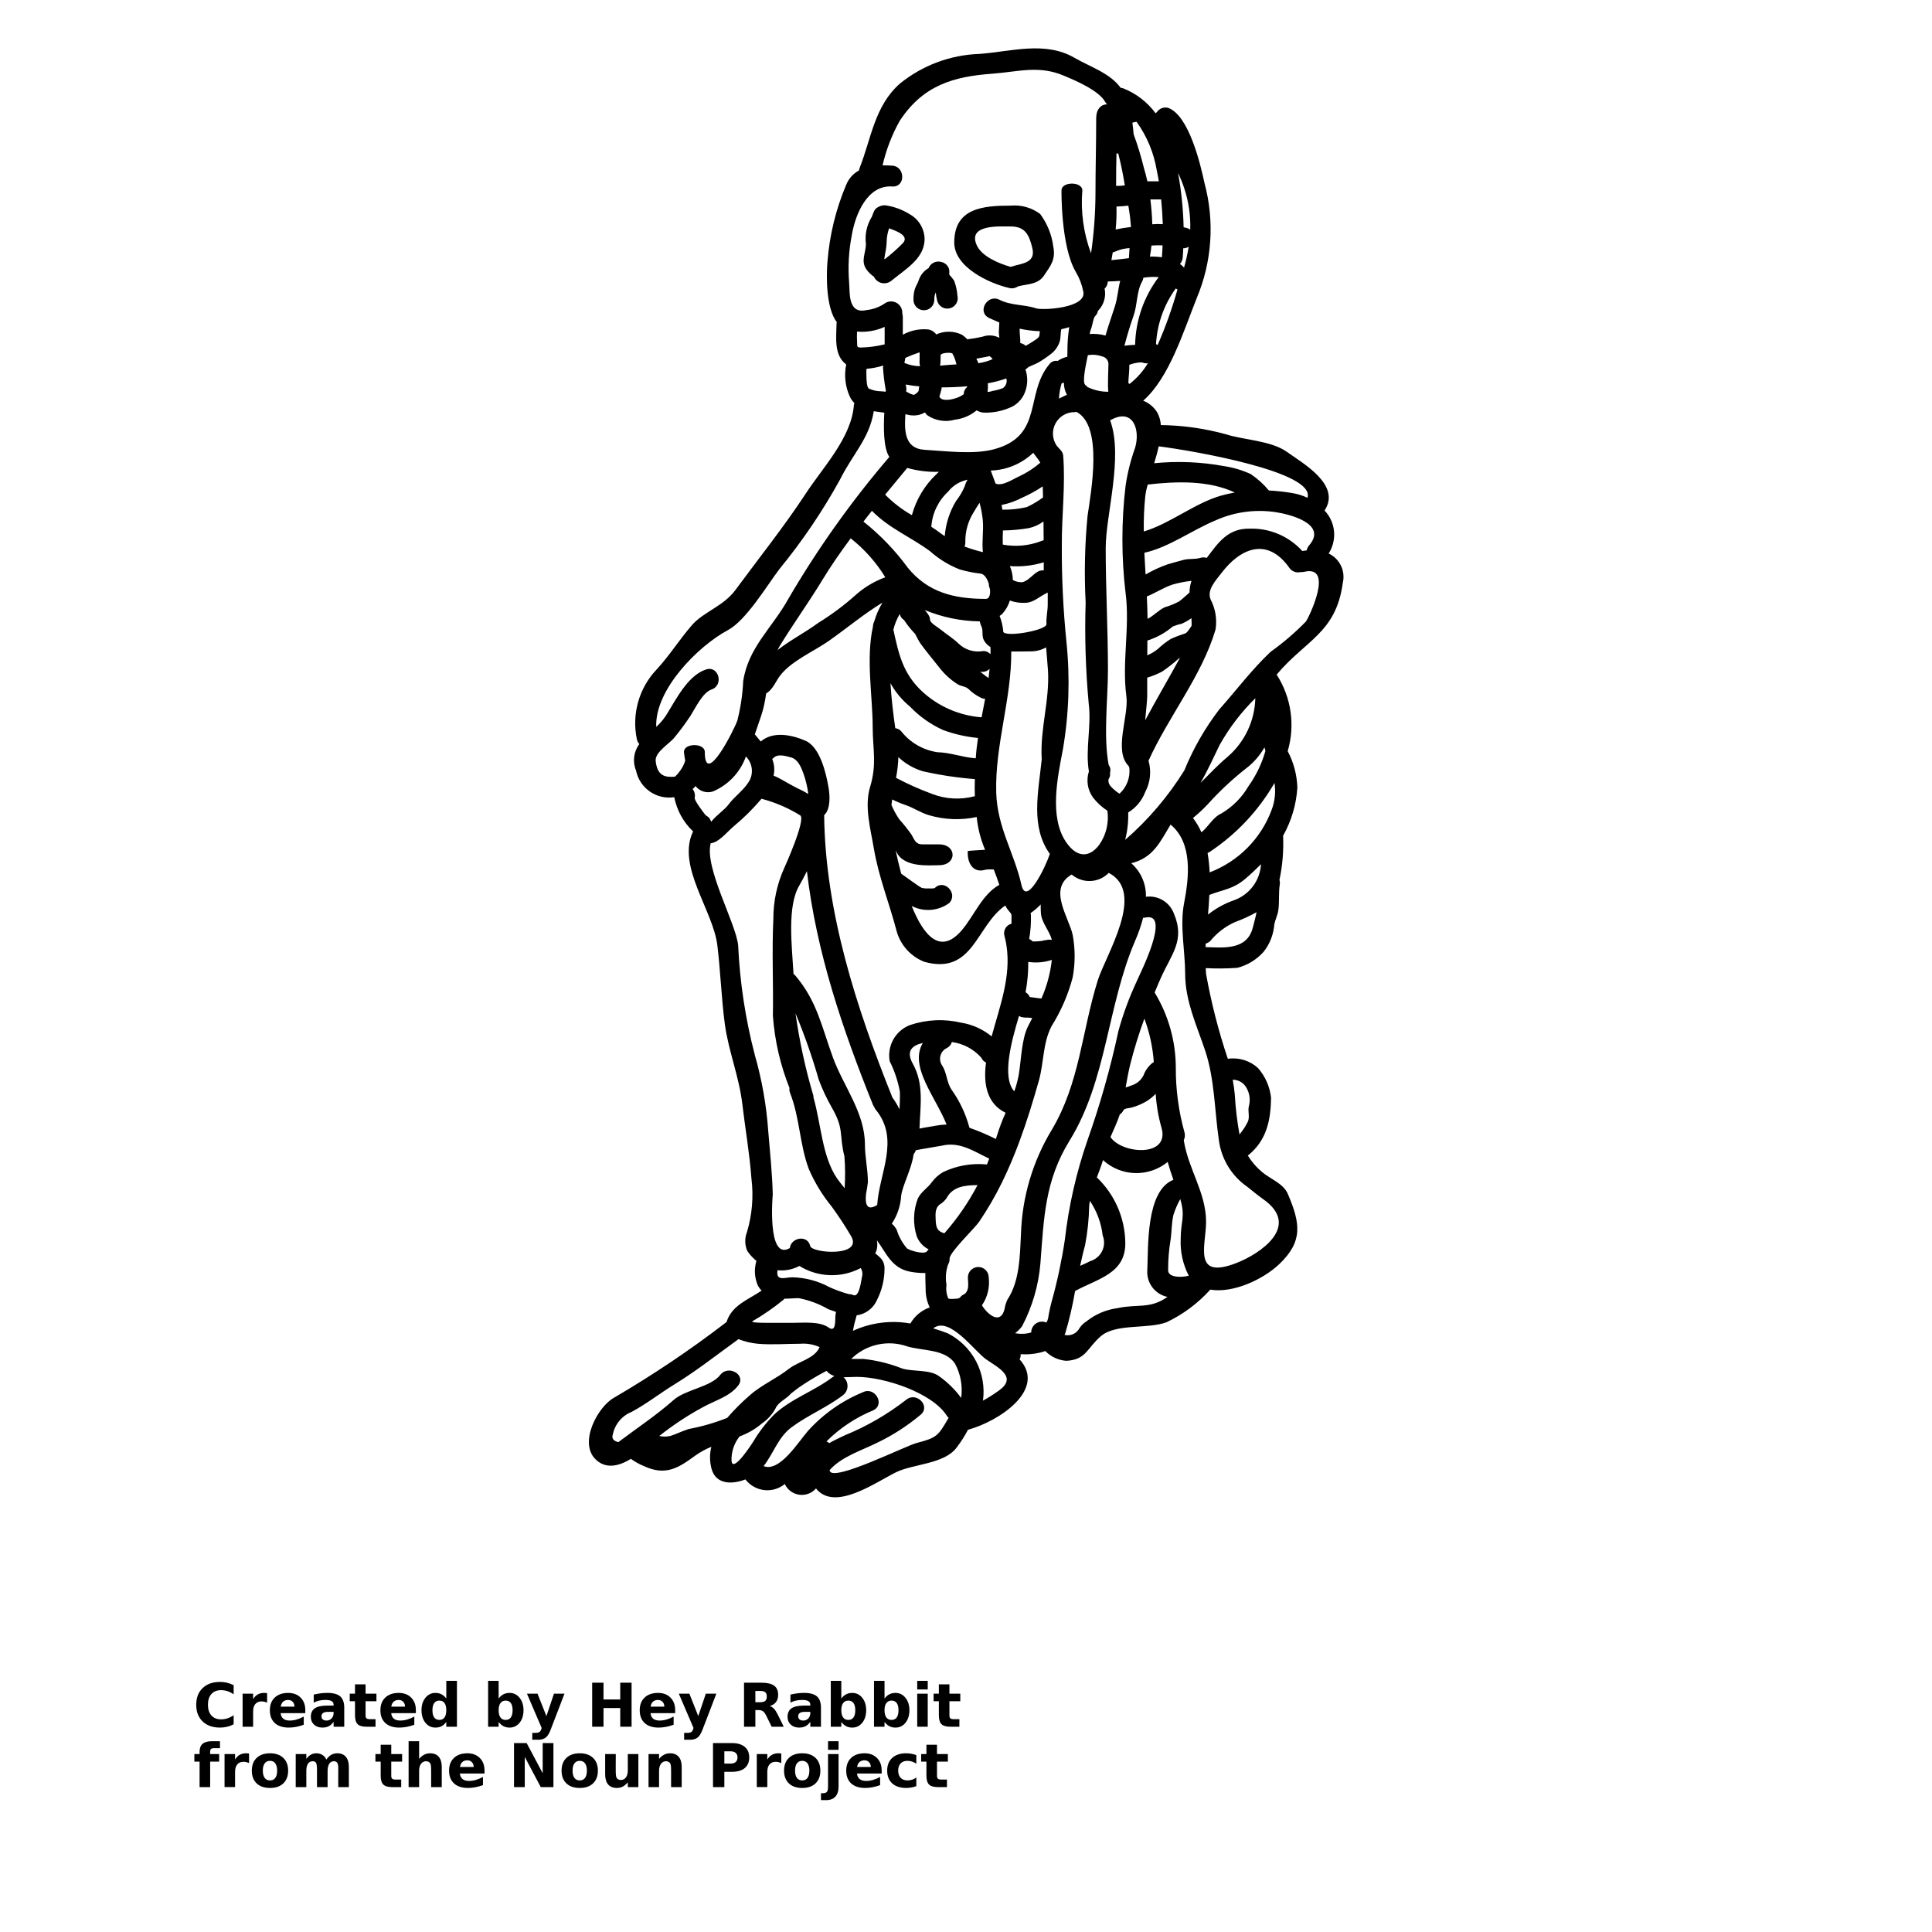 <?xml version="1.0" encoding="UTF-8"?>
<svg width="700pt" height="700pt" version="1.1" viewBox="0 0 700 700" xmlns="http://www.w3.org/2000/svg" xmlns:xlink="http://www.w3.org/1999/xlink">
 <defs>
  <symbol id="u" overflow="visible">
   <path d="m14.656-0.875c-0.762 0.398-1.555 0.695-2.375 0.891-0.812 0.195-1.664 0.297-2.547 0.297-2.656 0-4.762-0.738-6.312-2.219-1.555-1.488-2.328-3.504-2.328-6.047 0-2.551 0.773-4.566 2.328-6.047 1.551-1.488 3.656-2.234 6.312-2.234 0.883 0 1.734 0.102 2.547 0.297 0.82 0.199 1.613 0.496 2.375 0.891v3.297c-0.762-0.52-1.512-0.898-2.25-1.141-0.742-0.238-1.523-0.359-2.344-0.359-1.469 0-2.625 0.469-3.469 1.406-0.836 0.938-1.25 2.234-1.25 3.891 0 1.648 0.414 2.938 1.25 3.875 0.844 0.938 2 1.406 3.469 1.406 0.82 0 1.602-0.117 2.344-0.359 0.738-0.238 1.488-0.617 2.25-1.141z"/>
  </symbol>
  <symbol id="d" overflow="visible">
   <path d="m10.719-8.703c-0.336-0.156-0.668-0.27-1-0.344-0.324-0.082-0.656-0.125-1-0.125-0.98 0-1.734 0.32-2.266 0.953-0.531 0.625-0.797 1.527-0.797 2.703v5.516h-3.812v-11.969h3.812v1.969c0.488-0.781 1.051-1.348 1.688-1.703 0.645-0.363 1.41-0.547 2.297-0.547 0.133 0 0.273 0.008 0.422 0.016 0.145 0.012 0.363 0.031 0.656 0.062z"/>
  </symbol>
  <symbol id="a" overflow="visible">
   <path d="m13.781-6.016v1.094h-8.938c0.094 0.898 0.414 1.57 0.969 2.016 0.551 0.449 1.328 0.672 2.328 0.672 0.801 0 1.625-0.117 2.469-0.359 0.844-0.238 1.711-0.598 2.609-1.078v2.953c-0.906 0.336-1.812 0.59-2.719 0.766s-1.812 0.266-2.719 0.266c-2.156 0-3.84-0.547-5.047-1.641-1.199-1.102-1.797-2.648-1.797-4.641 0-1.945 0.586-3.477 1.766-4.594 1.176-1.125 2.801-1.688 4.875-1.688 1.875 0 3.375 0.57 4.5 1.703 1.133 1.125 1.703 2.637 1.703 4.531zm-3.938-1.266c0-0.727-0.215-1.312-0.641-1.75-0.418-0.445-0.969-0.672-1.656-0.672-0.742 0-1.344 0.211-1.812 0.625-0.461 0.418-0.746 1.016-0.859 1.797z"/>
  </symbol>
  <symbol id="g" overflow="visible">
   <path d="m7.203-5.391c-0.805 0-1.406 0.137-1.812 0.406-0.398 0.273-0.594 0.672-0.594 1.203 0 0.48 0.16 0.859 0.484 1.141 0.32 0.273 0.773 0.406 1.359 0.406 0.719 0 1.32-0.254 1.812-0.766 0.488-0.52 0.734-1.172 0.734-1.953v-0.438zm5.844-1.438v6.828h-3.859v-1.766c-0.512 0.719-1.09 1.246-1.734 1.578-0.637 0.332-1.418 0.5-2.344 0.5-1.242 0-2.246-0.359-3.016-1.078-0.773-0.727-1.156-1.672-1.156-2.828 0-1.395 0.477-2.422 1.438-3.078 0.969-0.656 2.488-0.984 4.562-0.984h2.25v-0.297c0-0.602-0.242-1.047-0.719-1.328-0.48-0.281-1.227-0.422-2.234-0.422-0.812 0-1.574 0.086-2.281 0.25-0.711 0.156-1.367 0.402-1.969 0.734v-2.922c0.82-0.195 1.645-0.348 2.469-0.453 0.82-0.102 1.648-0.156 2.484-0.156 2.156 0 3.711 0.43 4.672 1.281 0.957 0.844 1.438 2.227 1.438 4.141z"/>
  </symbol>
  <symbol id="b" overflow="visible">
   <path d="m6.016-15.359v3.391h3.938v2.734h-3.938v5.078c0 0.555 0.109 0.93 0.328 1.125 0.219 0.199 0.656 0.297 1.312 0.297h1.969v2.734h-3.281c-1.512 0-2.586-0.312-3.219-0.938-0.625-0.633-0.938-1.707-0.938-3.219v-5.078h-1.906v-2.734h1.906v-3.391z"/>
  </symbol>
  <symbol id="i" overflow="visible">
   <path d="m9.969-10.219v-6.406h3.859v16.625h-3.859v-1.734c-0.523 0.711-1.102 1.23-1.734 1.562-0.637 0.32-1.371 0.484-2.203 0.484-1.469 0-2.68-0.582-3.625-1.75-0.949-1.176-1.422-2.688-1.422-4.531s0.473-3.348 1.422-4.516c0.945-1.176 2.156-1.766 3.625-1.766 0.832 0 1.566 0.168 2.203 0.5 0.633 0.324 1.211 0.836 1.734 1.531zm-2.516 7.75c0.82 0 1.445-0.297 1.875-0.891 0.426-0.602 0.641-1.473 0.641-2.609 0-1.145-0.215-2.016-0.641-2.609-0.43-0.594-1.055-0.891-1.875-0.891-0.812 0-1.434 0.297-1.859 0.891-0.43 0.594-0.641 1.465-0.641 2.609 0 1.137 0.211 2.008 0.641 2.609 0.426 0.594 1.047 0.891 1.859 0.891z"/>
  </symbol>
  <symbol id="c" overflow="visible">
   <path d="m8.203-2.469c0.82 0 1.445-0.297 1.875-0.891 0.426-0.602 0.641-1.473 0.641-2.609 0-1.145-0.215-2.016-0.641-2.609-0.43-0.594-1.055-0.891-1.875-0.891-0.824 0-1.453 0.305-1.891 0.906-0.438 0.594-0.656 1.461-0.656 2.594 0 1.137 0.219 2.008 0.656 2.609 0.438 0.594 1.066 0.891 1.891 0.891zm-2.547-7.75c0.531-0.695 1.113-1.207 1.75-1.531 0.645-0.332 1.383-0.5 2.219-0.5 1.469 0 2.676 0.59 3.625 1.766 0.945 1.168 1.422 2.672 1.422 4.516s-0.477 3.356-1.422 4.531c-0.949 1.168-2.156 1.75-3.625 1.75-0.836 0-1.574-0.168-2.219-0.5-0.637-0.332-1.219-0.848-1.75-1.547v1.734h-3.812v-16.625h3.812z"/>
  </symbol>
  <symbol id="f" overflow="visible">
   <path d="m0.266-11.969h3.828l3.219 8.125 2.734-8.125h3.812l-5.031 13.094c-0.5 1.332-1.09 2.266-1.766 2.797-0.668 0.531-1.555 0.797-2.656 0.797h-2.219v-2.5h1.203c0.645 0 1.113-0.105 1.406-0.312 0.301-0.211 0.531-0.578 0.688-1.109l0.109-0.344z"/>
  </symbol>
  <symbol id="h" overflow="visible">
   <path d="m2.016-15.953h4.109v6.078h6.062v-6.078h4.109v15.953h-4.109v-6.766h-6.062v6.766h-4.109z"/>
  </symbol>
  <symbol id="t" overflow="visible">
   <path d="m7.844-8.875c0.863 0 1.484-0.16 1.859-0.484 0.375-0.32 0.562-0.848 0.562-1.578 0-0.727-0.188-1.25-0.562-1.562s-0.996-0.469-1.859-0.469h-1.719v4.094zm-1.719 2.844v6.031h-4.109v-15.953h6.266c2.102 0 3.644 0.355 4.625 1.062 0.977 0.711 1.469 1.824 1.469 3.344 0 1.055-0.258 1.918-0.766 2.594-0.512 0.68-1.277 1.18-2.297 1.5 0.562 0.125 1.062 0.418 1.5 0.875 0.445 0.449 0.898 1.133 1.359 2.047l2.234 4.531h-4.375l-1.953-3.969c-0.387-0.789-0.781-1.332-1.188-1.625-0.406-0.289-0.945-0.438-1.609-0.438z"/>
  </symbol>
  <symbol id="s" overflow="visible">
   <path d="m1.844-11.969h3.812v11.969h-3.812zm0-4.656h3.812v3.125h-3.812z"/>
  </symbol>
  <symbol id="r" overflow="visible">
   <path d="m9.703-16.625v2.516h-2.109c-0.543 0-0.922 0.102-1.141 0.297-0.211 0.199-0.312 0.539-0.312 1.016v0.828h3.266v2.734h-3.266v9.234h-3.828v-9.234h-1.891v-2.734h1.891v-0.828c0-1.301 0.363-2.266 1.094-2.891 0.727-0.625 1.852-0.938 3.375-0.938z"/>
  </symbol>
  <symbol id="e" overflow="visible">
   <path d="m7.531-9.516c-0.844 0-1.492 0.309-1.938 0.922-0.449 0.605-0.672 1.48-0.672 2.625 0 1.148 0.223 2.027 0.672 2.641 0.445 0.605 1.094 0.906 1.938 0.906 0.832 0 1.469-0.301 1.906-0.906 0.445-0.613 0.672-1.492 0.672-2.641 0-1.145-0.227-2.019-0.672-2.625-0.438-0.613-1.074-0.922-1.906-0.922zm0-2.734c2.051 0 3.656 0.559 4.812 1.672 1.164 1.105 1.75 2.641 1.75 4.609s-0.586 3.512-1.75 4.625c-1.156 1.105-2.762 1.656-4.812 1.656-2.062 0-3.68-0.551-4.844-1.656-1.168-1.113-1.75-2.656-1.75-4.625s0.582-3.504 1.75-4.609c1.164-1.113 2.781-1.672 4.844-1.672z"/>
  </symbol>
  <symbol id="q" overflow="visible">
   <path d="m12.922-9.969c0.488-0.75 1.062-1.316 1.719-1.703 0.664-0.383 1.398-0.578 2.203-0.578 1.375 0 2.422 0.43 3.141 1.281 0.719 0.844 1.078 2.074 1.078 3.688v7.281h-3.844v-6.234c0.008-0.094 0.016-0.188 0.016-0.281v-0.438c0-0.844-0.125-1.457-0.375-1.844-0.25-0.383-0.652-0.578-1.203-0.578-0.73 0-1.293 0.305-1.688 0.906-0.387 0.594-0.59 1.461-0.609 2.594v5.875h-3.844v-6.234c0-1.32-0.117-2.176-0.344-2.562-0.23-0.383-0.637-0.578-1.219-0.578-0.73 0-1.297 0.305-1.703 0.906-0.398 0.605-0.594 1.465-0.594 2.578v5.891h-3.844v-11.969h3.844v1.75c0.469-0.664 1.004-1.172 1.609-1.516 0.613-0.344 1.289-0.516 2.031-0.516 0.82 0 1.551 0.199 2.188 0.594 0.633 0.398 1.113 0.961 1.438 1.688z"/>
  </symbol>
  <symbol id="p" overflow="visible">
   <path d="m13.859-7.281v7.281h-3.844v-5.547c0-1.051-0.027-1.77-0.078-2.156-0.043-0.395-0.121-0.688-0.234-0.875-0.148-0.25-0.352-0.441-0.609-0.578-0.25-0.145-0.543-0.219-0.875-0.219-0.793 0-1.418 0.312-1.875 0.938-0.461 0.617-0.688 1.465-0.688 2.547v5.891h-3.812v-16.625h3.812v6.406c0.582-0.695 1.195-1.207 1.844-1.531 0.645-0.332 1.359-0.5 2.141-0.5 1.383 0 2.43 0.43 3.141 1.281 0.719 0.844 1.078 2.074 1.078 3.688z"/>
  </symbol>
  <symbol id="o" overflow="visible">
   <path d="m2.016-15.953h4.578l5.812 10.938v-10.938h3.891v15.953h-4.594l-5.797-10.938v10.938h-3.891z"/>
  </symbol>
  <symbol id="n" overflow="visible">
   <path d="m1.703-4.656v-7.312h3.844v1.203c0 0.648-0.008 1.461-0.016 2.438v1.969c0 0.961 0.023 1.652 0.078 2.078 0.051 0.418 0.133 0.727 0.25 0.922 0.156 0.25 0.359 0.445 0.609 0.578 0.258 0.137 0.551 0.203 0.875 0.203 0.801 0 1.426-0.305 1.875-0.922 0.457-0.613 0.688-1.469 0.688-2.562v-5.906h3.828v11.969h-3.828v-1.734c-0.574 0.699-1.184 1.215-1.828 1.547-0.648 0.332-1.355 0.5-2.125 0.5-1.387 0-2.445-0.422-3.172-1.266-0.719-0.852-1.078-2.086-1.078-3.703z"/>
  </symbol>
  <symbol id="m" overflow="visible">
   <path d="m13.859-7.281v7.281h-3.844v-5.578c0-1.031-0.027-1.738-0.078-2.125-0.043-0.395-0.121-0.688-0.234-0.875-0.148-0.25-0.352-0.441-0.609-0.578-0.25-0.145-0.543-0.219-0.875-0.219-0.793 0-1.418 0.312-1.875 0.938-0.461 0.617-0.688 1.465-0.688 2.547v5.891h-3.812v-11.969h3.812v1.75c0.582-0.695 1.195-1.207 1.844-1.531 0.645-0.332 1.359-0.5 2.141-0.5 1.383 0 2.43 0.43 3.141 1.281 0.719 0.844 1.078 2.074 1.078 3.688z"/>
  </symbol>
  <symbol id="l" overflow="visible">
   <path d="m2.016-15.953h6.812c2.031 0 3.586 0.453 4.672 1.359 1.094 0.898 1.641 2.18 1.641 3.844 0 1.68-0.547 2.969-1.641 3.875-1.086 0.898-2.641 1.344-4.672 1.344h-2.703v5.531h-4.109zm4.109 2.984v4.453h2.266c0.801 0 1.414-0.191 1.844-0.578 0.438-0.383 0.656-0.938 0.656-1.656 0-0.707-0.219-1.254-0.656-1.641-0.43-0.383-1.043-0.578-1.844-0.578z"/>
  </symbol>
  <symbol id="k" overflow="visible">
   <path d="m1.844-11.969h3.812v11.75c0 1.602-0.387 2.828-1.156 3.672-0.762 0.844-1.871 1.266-3.328 1.266h-1.891v-2.5h0.656c0.727 0 1.227-0.168 1.5-0.5 0.27-0.324 0.406-0.969 0.406-1.938zm0-4.656h3.812v3.125h-3.812z"/>
  </symbol>
  <symbol id="j" overflow="visible">
   <path d="m11.5-11.594v3.125c-0.523-0.352-1.043-0.613-1.562-0.781-0.523-0.176-1.062-0.266-1.625-0.266-1.074 0-1.906 0.312-2.5 0.938s-0.891 1.496-0.891 2.609c0 1.117 0.297 1.984 0.891 2.609s1.426 0.938 2.5 0.938c0.594 0 1.156-0.086 1.688-0.266 0.539-0.176 1.039-0.441 1.5-0.797v3.125c-0.594 0.23-1.199 0.395-1.812 0.5-0.617 0.113-1.234 0.172-1.859 0.172-2.156 0-3.844-0.551-5.062-1.656-1.219-1.113-1.828-2.656-1.828-4.625s0.609-3.504 1.828-4.609c1.219-1.113 2.906-1.672 5.062-1.672 0.625 0 1.238 0.059 1.844 0.172 0.613 0.105 1.223 0.266 1.828 0.484z"/>
  </symbol>
 </defs>
 <g>
  <path d="m410.81 44.301c-0.168 0.074-0.344 0.133-0.523 0.168 0.203 1.41 0.332 2.785 0.438 4.133 1.473 4.019 2.719 8.117 3.738 12.277 0.461 1.48 0.875 3.121 1.246 4.812h4.168c-0.227-1.348-0.488-2.66-0.758-3.938h0.004c-1.055-6.375-3.57-12.418-7.352-17.66-0.312 0.105-0.633 0.176-0.961 0.207zm-56.934 251.72c-5.762 1.234-11.746 0.996-17.395-0.691-2.953-0.875-5.578-2.727-8.535-3.707v0.004c-1.605-0.551-3.172-1.211-4.688-1.973-0.102 0.66-0.203 1.348-0.266 2.004h-0.004c0.77 1.832 1.73 3.582 2.859 5.219 1.574 1.746 3.043 3.59 4.394 5.512 1.117 1.871 1.449 3.5 3.91 3.543h6.066c6.562 0 6.562 7.551 0 7.551-3.281 0-12.473 0.984-15.312-4.594-0.133-0.262-0.262-0.496-0.395-0.723 0.555 2.523 1.215 5.383 2.004 8.371 0.062 0 6.531 4.789 7.387 5.117l0.004 0.004c0.797 0.215 1.629 0.293 2.457 0.227 0.645 0.055 1.297 0.043 1.938-0.031 0.133-0.027 0.266-0.059 0.395-0.102 3.316-3.441 8.531 1.844 5.285 5.387-3.621 2.695-8.387 3.309-12.57 1.609-0.332-0.168-0.727-0.328-1.086-0.496 4.266 10.605 10.309 17.938 18.117 8.828 4.434-5.152 7.438-13.094 13.625-16.477-0.625-1.871-1.281-3.742-2.004-5.578-0.328 0-0.656-0.035-0.953-0.035-0.438 0-0.875 0-1.344 0.035-0.195 0-0.328 0.031-0.395 0.031v0.004c0-0.02 0.02-0.035 0.035-0.031-0.023 0-0.051 0.012-0.07 0.031-0.156 0.02-0.309 0.051-0.457 0.098-4.426 1.277-6.496-2.66-6.234-6.828 0-0.066 5.875-0.438 6.269-0.438-1.602-3.781-2.625-7.785-3.039-11.871zm127.52-95.477c4.023 1.887 6.16 6.344 5.117 10.664-2.43 18.148-13.488 20.711-23.961 33.215 5.309 8.223 6.769 18.348 4.008 27.734 2.16 4.086 3.359 8.609 3.5 13.23-0.391 6.086-2.141 12.004-5.117 17.328h-0.059c0.25 5.394-0.191 10.801-1.312 16.082 0.168 0.578 0.199 1.184 0.102 1.773-0.465 3.09-0.07 6.207-0.523 9.293-0.262 1.773-1.117 3.348-1.449 5.082-0.266 3.547-1.566 6.938-3.742 9.754-2.539 2.934-5.918 5.019-9.68 5.969-3.805 0.262-7.617 0.297-11.426 0.102 0.035 0.688 0.066 1.445 0.133 2.129v0.004c1.871 10.418 4.504 20.684 7.875 30.719 3.965-0.59 7.984 0.641 10.938 3.352 2.652 3.023 4.305 6.797 4.731 10.797-0.133 8.141-1.578 15.312-8.207 20.746-0.09 0.023-0.168 0.066-0.234 0.129 1.383 2.258 3.125 4.277 5.156 5.977 2.758 2.398 7.742 4.168 9.324 7.875 4.66 10.828 5.543 17.359-3.121 25.566-5.875 5.547-16.672 10.566-24.938 9.188-4.449 4.938-9.828 8.949-15.824 11.812-7 2.594-18.312 0.363-23.828 5.059-5.094 4.375-5.223 8.5-12.477 8.926-2.898-0.203-5.617-1.465-7.644-3.547-2.391 0.832-4.906 1.23-7.438 1.184-0.488 0-1.016 0-1.508-0.031 0.059 0.645-0.07 1.293-0.363 1.867 9.848 10.898-7.316 22.387-18.703 25.508-1.191 2.25-2.566 4.402-4.106 6.43-4.469 6.039-15.75 5.906-21.957 8.961-7.438 3.644-22.219 14.375-29.016 5.875-1.512 1.738-3.805 2.59-6.086 2.266-2.281-0.324-4.242-1.785-5.211-3.875-2.098 1.711-4.801 2.504-7.488 2.188-2.691-0.316-5.141-1.707-6.785-3.859-4.762 1.867-10.668 1.902-12.25-3.777-0.723-2.625-0.754-5.394-0.098-8.039-2.055 0.832-4.004 1.902-5.812 3.184-6.102 4.461-10.695 7.481-18.605 3.805l-0.004 0.004c-1.672-0.688-3.258-1.57-4.723-2.625-4.305 2.625-9.094 3.871-12.871 0.098-6.074-6.066 0.875-19.066 6.863-22.312v-0.004c14.129-8.254 27.719-17.398 40.688-27.375-0.004-0.055 0.008-0.113 0.031-0.164 2.004-6.008 7.848-7.91 12.641-11.191-0.504-0.539-0.945-1.133-1.312-1.773-1.258-2.832-1.457-6.023-0.562-8.992-1.254-1.035-2.359-2.238-3.281-3.574-0.953-2.156-1.012-4.602-0.16-6.801 1.898-6.301 2.457-12.93 1.641-19.461-0.656-9.027-2.231-17.891-3.281-26.848-1.188-10.207-5.023-19.203-6.371-29.211-1.246-9.453-1.543-18.938-2.691-28.395-1.508-12.734-14.875-28.754-8.797-41.328-3.508-3.324-5.891-7.66-6.828-12.402-6.469 0.984-12.57-3.285-13.855-9.703-1.316-3.172-0.855-6.805 1.211-9.551-0.473-0.516-0.789-1.152-0.918-1.836-1.883-9.113 0.836-18.562 7.269-25.285 4.598-4.988 8.172-10.73 12.609-15.855 4.164-4.891 11.418-6.859 15.816-12.797 8.602-11.688 17.43-22.684 25.441-34.859 6.336-9.719 16.672-20.383 17.527-32.297 0.035-0.23 0.133-0.438 0.168-0.625h-0.004c-0.664-0.645-1.207-1.398-1.609-2.231-1.695-3.672-2.168-7.793-1.348-11.75-4.559-3.383-3.574-9.879-3.5-14.934 0.02-0.125 0.051-0.246 0.098-0.363-4.035-5.285-3.805-17.133-3.383-22.059h0.004c0.754-9.598 3.062-19.008 6.828-27.863 0.898-2.16 2.508-3.945 4.562-5.059 0.066-0.293 0.133-0.586 0.227-0.875 4.199-10.469 5.352-22.484 14.672-30.656h0.004c8.137-6.578 18.191-10.336 28.652-10.699 11.488-0.816 23.832-4.812 34.562 1.414 5.582 3.246 12.801 5.477 16.707 10.863v-0.004c0.297 0.027 0.59 0.086 0.875 0.168 4.715 1.859 8.809 5.012 11.812 9.09 0.262-0.297 0.559-0.625 0.922-1.02 0.953-0.969 2.367-1.336 3.672-0.949 7.438 2.82 11.59 20.152 13.098 27.238 3.727 13.824 2.734 28.496-2.82 41.691-4.762 11.914-9.945 28.914-19.398 37.152 2.109 0.82 3.898 2.309 5.086 4.234 0.77 1.418 1.215 2.984 1.312 4.594 7.945 0.098 15.84 1.211 23.5 3.316 6.633 2.137 16.41 2.266 22.227 6.43 5.812 4.164 19.727 11.949 13.59 21.207h-0.004c4.027 4.234 4.641 10.664 1.492 15.586zm-8.207 24.613c0.918-1.246 10.402-20.562-0.656-17.984v-0.004c-0.41 0.098-0.828 0.129-1.246 0.098-1.566 0.406-3.219-0.211-4.137-1.539-8.215-11.59-18.02-6.664-24.402 1.648-2.301 2.988-5.582 6.367-4.106 9.848 1.738 3.34 2.359 7.144 1.773 10.863-4.922 16.707-17.035 31.5-24.289 47.527 1.09 3.785 0.668 7.848-1.184 11.324-1.172 3.098-3.344 5.715-6.172 7.438 0.09 3.34-0.273 6.672-1.082 9.91 8.359-7.266 15.582-15.75 21.422-25.16 3.219-7.91 7.488-15.352 12.688-22.125 6.125-6.891 11.848-14.508 18.57-20.84v0.004c4.59-3.285 8.883-6.969 12.82-11.008zm1.117-27.535c6.961-8.043-7.68-11.375-11.848-12.016-7.543-1.195-15.273-0.145-22.223 3.019-8.238 3.418-16.809 9.719-25.602 11.652 0.133 2.625 0.262 5.25 0.438 7.875v-0.004c2.535-1.477 5.207-2.707 7.981-3.676 1.969-0.559 3.902-1.152 5.906-1.645 2.004-0.496 4.039-0.098 6.008-0.719v0.004c0.738-0.223 1.527-0.211 2.262 0.027 4.141-5.445 7.519-10.668 15.43-10.602v0.004c7.281-0.262 14.305 2.707 19.195 8.105 0.523-0.102 1.086-0.168 1.578-0.227h0.004c0.141-0.664 0.438-1.281 0.871-1.805zm-0.59-17.266c3.09-9.391-41.352-17.035-53.895-18.645-0.438 2.035-1.016 4.106-1.641 6.125l-0.004-0.004c8.508-0.84 17.094-0.477 25.504 1.082 3.277 0.508 6.473 1.469 9.488 2.856 2.457 1.66 4.668 3.66 6.562 5.941 2.816 0.152 5.621 0.457 8.402 0.922 1.934 0.305 3.812 0.883 5.578 1.723zm-12.965 113.04c1.172-3.094 1.523-6.441 1.02-9.715-5.766 9.992-13.766 18.52-23.371 24.91-0.277 0.18-0.57 0.332-0.875 0.461 0.406 2.32 0.656 4.668 0.754 7.027 10.418-3.961 18.613-12.23 22.473-22.684zm-12.688 164.18c8.207-3.18 23.73-13.293 9.484-23.188-2.137-1.508-3.609-2.82-5.688-4.434v0.004c-5.641-3.926-9.359-10.055-10.238-16.871-1.578-10.672-1.508-22.094-4.961-32.398-3.019-9.062-7.254-18.02-7.254-27.805 0-8.312-2-17.426-0.395-25.633 1.773-9.156 3.25-21.762-4.887-28.488-3.84 6.402-6.34 12.043-14.246 14l0.004 0.004c3.484 3.055 5.43 7.508 5.301 12.145 4.434-0.598 8.676 1.992 10.18 6.203 4.062 9.625-0.922 14.574-4.762 23.188-0.793 1.75-1.516 3.543-2.266 5.316h0.004c0.039 0.035 0.07 0.082 0.094 0.129 4.93 8.164 7.551 17.512 7.582 27.047-0.039 7.984 1.031 15.938 3.184 23.625 0.219 0.906 0.113 1.855-0.297 2.691 1.578 10.402 8.078 18.938 8.078 29.539 0.004 8.527-5.051 21.23 11.098 14.93zm10.434-185.55c-0.133-0.391-0.227-0.816-0.359-1.246-1.496 2.656-3.465 5.012-5.809 6.961-4.746 3.668-9.191 7.707-13.297 12.078-2.074 2.379-4.348 4.574-6.793 6.562 1.227 1.602 2.254 3.344 3.062 5.191 2.625-2.137 4.133-5.481 7.32-6.894v-0.004c4.035-2.398 7.394-5.793 9.75-9.859 2.766-3.875 4.84-8.203 6.125-12.789zm-11.234 54.094c2.695-0.996 5.039-2.754 6.75-5.062 1.711-2.312 2.707-5.066 2.875-7.938-1.836 1.844-3.711 3.613-5.688 5.289-4.492 3.805-7.809 3.805-13.027 5.84-0.102 2.363-0.293 4.762-0.488 7.121l-0.004 0.004c2.871-2.285 6.109-4.062 9.582-5.254zm6.66 9.949c0.465-1.836 0.988-3.68 1.348-5.547h-0.004c-2.539 1.402-5.184 2.609-7.91 3.609-3.387 1.535-6.379 3.824-8.75 6.691-0.465 0.516-1.074 0.883-1.75 1.055 0 0.438-0.035 0.852-0.07 1.277 6.535 0.199 15.066 1.184 17.133-7.086zm-1.379 64.527c0.555-2.273 0.176-4.672-1.051-6.664-1.02-1.707-2.871-2.742-4.856-2.723 0.324 1.801 0.59 3.609 0.758 5.445l-0.004 0.004c0.273 4.82 0.844 9.621 1.703 14.375 1.16-1.379 2.152-2.887 2.957-4.496 0.949-1.848-0.117-4.035 0.492-5.941zm-7.781-126.37c6.207-5.34 9.863-13.055 10.062-21.238-5.051 4.977-9.383 10.633-12.867 16.809-2.328 4.754-4.426 9.449-7 13.883 3.207-3.242 6.359-6.562 9.805-9.453zm-2.43-94.625 0.004-0.004c1.664-0.473 3.352-0.859 5.055-1.148-9.488-4.461-21.141-4.07-31.543-2.887v-0.004c-0.402 1.32-0.695 2.672-0.875 4.039-0.445 4.305-0.633 8.637-0.559 12.965 9.375-2.758 18.531-10.273 27.922-12.965zm-10.598 47.129c0.027-0.93 0.004-1.859-0.066-2.789-0.156 0.141-0.324 0.273-0.492 0.395-0.934 0.637-1.922 1.184-2.953 1.641-1.137 0.234-2.246 0.574-3.316 1.016-2.691 2.297-5.816 4.027-9.188 5.09 0 1.773-0.035 3.578-0.035 5.352v-0.004c1.398-0.578 2.703-1.363 3.871-2.332 1.43-1.352 2.992-2.562 4.664-3.609 1.707-0.773 3.461-1.441 5.25-2.004 0.723-0.293 1.605-1.77 2.266-2.754zm-0.488-143.53c0.16-5.043-0.562-10.078-2.137-14.875-0.59-1.809-1.348-3.644-2.137-5.445h-0.098 0.004c1.156 6.426 1.816 12.93 1.969 19.457 0.332 0.098 0.672 0.172 1.016 0.234 0.496 0.113 0.969 0.328 1.383 0.629zm-0.27 131.49c0.016-1.441 0.262-2.871 0.723-4.238-2.25 0.25-4.481 0.68-6.664 1.285-3.383 1.082-6.269 3.062-9.516 4.375 0.133 2.695 0.227 5.387 0.258 8.109 2.234-1.086 3.844-3.062 6.238-4.203 1.852-0.52 3.637-1.254 5.316-2.188 1.281-0.977 2.434-2.094 3.644-3.141zm-1.969-117.74c0.707-2.481 1.266-5 1.672-7.547-0.586 0.375-1.273 0.566-1.969 0.555-0.031 1.117-0.098 2.266-0.191 3.348-0.07 0.863-0.418 1.684-0.988 2.332 0.527 0.395 1.023 0.832 1.477 1.312zm-5.773 363.3c0 2.562 4.496 2.727 7.481 1.973-2.164-4.188-3.176-8.879-2.922-13.59 0-5.977 1.75-7.812-0.16-14.18h-0.004c-1.008 1.809-1.832 3.715-2.461 5.688-0.723 3.019-0.59 6.039-1.051 9.09v0.004c-0.609 3.641-0.902 7.324-0.883 11.016zm4.266-221.88c-0.156 0.109-0.32 0.207-0.492 0.293-1.891 1.703-3.898 3.269-6.004 4.695-1.707 0.898-3.5 1.625-5.352 2.164v6.699c0 1.211-0.363 4.856-0.727 8.75 4.039-7.555 8.402-14.941 12.574-22.586zm-0.875-133.49c-0.223-0.098-0.434-0.219-0.625-0.363-4.289 5.918-6.773 12.953-7.16 20.25h0.168c0.16 0 0.262 0.195 0.438 0.195v0.004c2.856-6.516 5.25-13.223 7.172-20.074zm-1.48 322.58c-0.789-2.188-1.449-4.301-2.07-6.465v-0.004c-3.332 2.731-7.535 4.164-11.84 4.043-4.305-0.121-8.422-1.793-11.594-4.703-0.652 2.137-1.445 4.203-2.231 6.273h-0.004c6.441 6.141 10.156 14.602 10.309 23.5 0.262 11.375-10.012 13.164-18.188 17.66-0.871 5.144-2.051 10.23-3.539 15.23-0.07 0.227-0.203 0.438-0.297 0.656 2.168 0.543 4.422-0.477 5.445-2.465 0.656-0.973 1.504-1.801 2.496-2.426 3.242-2.582 7.121-4.238 11.23-4.793 7.352-1.609 11.746 0.438 18.148-4.074v0.004c-4.516-0.926-7.648-5.055-7.32-9.652 0.418-7.961-0.664-28.77 9.445-32.773zm-7.656-346.2c1.266-0.109 2.539-0.121 3.809-0.035-0.102-2.984-0.293-6.008-0.59-8.961h-3.906c0.359 2.953 0.617 6.008 0.688 8.996zm3.742 7.648c-1.348-0.059-2.695-0.039-4.039 0.062-0.133 1.414-0.328 2.758-0.555 3.973l-0.035 0.031c1.461-0.039 2.926 0.039 4.375 0.234 0.121-1.379 0.188-2.824 0.254-4.301zm-18.676 323.37c4.375 5.875 21.336 7.027 18.281-3.676-1.145-4.004-1.848-8.117-2.102-12.273-0.922 0.926-1.934 1.762-3.016 2.492-1.77 1.086-3.688 1.918-5.688 2.465-0.875 0.262-2.625 0.16-3.062 1.117v-0.004c-0.281 0.566-0.711 1.043-1.242 1.379-0.922 2.82-2.234 5.516-3.383 8.207 0.078 0.094 0.148 0.191 0.211 0.293zm17.266-311.88h-0.004c-1.852-0.141-3.715-0.062-5.547 0.227-0.066 0.512-0.23 1.004-0.492 1.449-1.973 3.441-1.672 8.465-3.062 12.309-1.25 3.543-2.367 7.219-3.32 10.898v-0.004c1.285-0.191 2.578-0.305 3.879-0.332 0.184-8.879 3.176-17.473 8.543-24.547zm-2.398 284.81h-0.004c0.195-0.152 0.406-0.281 0.625-0.395-0.383-5.387-1.531-10.688-3.41-15.75-1.988 5.422-3.699 10.945-5.121 16.543-0.691 2.82-1.18 5.613-1.676 8.406l0.004-0.004c0.77-0.219 1.523-0.48 2.266-0.785 1.82-0.582 3.336-1.871 4.199-3.582 0.621-1.723 1.695-3.25 3.113-4.414zm-5.543-29.707c0.875-2.188 12.605-24.977 3.215-23.074h-0.004c-0.301 0.066-0.609 0.098-0.918 0.102-0.754 2.879-1.734 5.695-2.926 8.422-10.062 23.406-10.207 50.418-23.695 72.281-9.031 14.605-9.324 28.098-10.602 44.625v-0.004c-0.676 7.902-2.922 15.59-6.602 22.617-0.703 0.988-1.57 1.852-2.559 2.559 1.938 0.402 3.945 0.312 5.84-0.262 0-1.32 0.668-2.555 1.773-3.277 1.105-0.723 2.5-0.836 3.711-0.305 0.297-0.449 0.508-0.945 0.625-1.473 0.34-2.191 0.809-4.363 1.406-6.5 1.992-7.223 3.551-14.555 4.664-21.961 1.402-12.297 4.152-24.406 8.203-36.102 4.594-12.961 8.34-26.207 11.227-39.648 1.703-6.168 3.926-12.184 6.637-17.977zm4.004-223.88h-0.004c-0.691 0.066-1.391-0.035-2.035-0.293h-0.918c-1.223 0.098-2.426 0.363-3.578 0.789-0.047 0.039-0.105 0.059-0.168 0.059 0.035 2.188-0.293 4.434-0.359 6.602l0.004 0.004c0.16 0.086 0.305 0.199 0.438 0.328 2.641-2.066 4.887-4.594 6.617-7.465zm-4.637 30.691c1.973-6.465-0.621-14.836-9.027-10.012 4.859 13.195-1.605 34.23-1.605 46.277 0 14.734 0.816 29.438 0.816 44.145 0 10.406-1.707 23.961 0.262 34.465l0.004 0.004c0.602 0.773 0.785 1.793 0.488 2.727 0.137 0.859-0.059 1.738-0.555 2.457-0.125 0.848 0.113 1.707 0.656 2.367 0.582 0.68 1.23 1.293 1.938 1.832 0.434 0.379 0.906 0.711 1.41 0.988 2.613-2.383 3.93-5.871 3.543-9.387-0.09-0.191-0.164-0.391-0.227-0.59-5.609-5.613 0.133-18.051-0.852-25.375-1.641-12.344 1.312-24.852-0.262-37.223h-0.004c-1.559-12.984-1.559-26.109 0-39.09 0.688-4.633 1.832-9.18 3.414-13.586zm-2.035-72.012c0-0.168 0.066-0.262 0.066-0.398-1.742 0.078-3.457 0.477-5.055 1.184-0.328 0.176-0.684 0.297-1.055 0.359-0.16 0.953-0.324 1.871-0.488 2.82 2.004-0.195 4.133-0.461 6.336-0.719 0.07-1.059 0.164-2.144 0.199-3.227zm0.559-8.078h0.004c-0.191-2.586-0.508-5.16-0.957-7.711-1.508 0.168-3.062 0.293-4.301 0.328 0.074 2.773-0.023 5.551-0.293 8.312 1.836-0.402 3.688-0.703 5.555-0.902zm-2.234-15.062c-0.023-0.254-0.066-0.508-0.129-0.758-0.16-1.117-1.047-6.269-2.231-10.73l-0.656-0.102c-0.102 3.906-0.133 7.844-0.133 11.781 1.055 0.02 2.109-0.039 3.152-0.168zm-3.543 43.652c0.953-2.988 1.086-6.074 1.871-9.031-1.676 0.133-3.25 0.168-4.469 0.203-0.031 0.16-0.062 0.359-0.098 0.523l0.004 0.004c-0.105 0.793-0.488 1.523-1.078 2.062 0.59 2.836-0.246 5.777-2.238 7.875-0.031 0.031-0.098 0.066-0.16 0.133-0.125 0.754-0.496 1.445-1.051 1.969-0.656 0.656-0.988 3.348-1.312 4.168-0.305 0.738-0.527 1.512-0.66 2.297 1.934-0.141 3.875 0.047 5.742 0.559 1.027-3.586 2.309-7.164 3.453-10.738zm-6.309 244.58c2.856-9.32 17.691-32.062 4.039-39.121-3.625 3.691-9.492 3.949-13.43 0.59-8.793 5.055-1.016 15.492 0.363 21.875 0.938 5.09 0.938 10.305 0 15.391-1.645 6.254-4.234 12.219-7.676 17.695-3.219 6.269-2.727 13.195-4.598 19.793-2.035 7.156-4.297 14.641-6.891 21.598-1.891 5.184-4.051 10.27-6.469 15.23-2.422 4.934-5.188 9.695-8.273 14.242-1.609 2.363-10.797 11.125-10.695 13.355v0.004c0.039 0.75-0.156 1.496-0.559 2.133-0.812 2.375-1.004 4.918-0.559 7.387-0.246 1.645-0.031 3.324 0.621 4.856 0.293 0.395 2.43 0.133 2.887 0.133h0.004c0.461-0.008 0.91-0.129 1.312-0.359 0.422-0.602 1.016-1.059 1.703-1.312 1.844-1.543 1.25-3.812 1.215-6.043h0.004c0-2.086 1.691-3.777 3.773-3.777 2.086 0 3.777 1.691 3.777 3.777 0.438 3.559-0.441 7.152-2.465 10.109 2.231 3.609 6.758 7 8.172 1.445h0.004c0.188-1.227 0.551-2.422 1.078-3.543 4.469-6.731 4.496-15.984 4.891-23.699 0.395-13.332 4.231-26.332 11.129-37.746 10.117-16.887 10.91-35.629 16.641-54.012zm-3.644-215.15c2.34 1.141 4.914 1.723 7.516 1.707-0.262-3.148 0-6.438 0.035-9.551 0.238-1.559-0.812-3.016-2.363-3.289-1.574-0.57-3.273-0.719-4.926-0.438-0.055-0.004-0.109 0.008-0.16 0.031-0.621 3.156-2.231 9.914-0.852 10.832h-0.004c0.27 0.211 0.516 0.445 0.73 0.707zm4.234 165.85c2.512-3.594 3.566-8.004 2.957-12.344-2.031-1.312-3.824-2.969-5.297-4.891-1.91-2.723-2.43-6.188-1.41-9.352-1.348-8.008 0.984-16.477-0.066-24.551l0.004-0.004c-1.129-12.188-1.5-24.43-1.117-36.66-0.543-10.453-0.312-20.93 0.688-31.348 1.281-8.859 5.715-32.691-4.035-37.711v-0.004c-0.172 0.051-0.348 0.086-0.523 0.102-2.918-0.074-5.629 1.488-7.027 4.047-1.395 2.562-1.242 5.688 0.398 8.098 0.914 1.18 2.227 2 2.363 3.578 0.848 10.863-0.531 21.531-0.496 32.328-0.066 11.738 0.492 23.473 1.672 35.152 1.352 12.996 0.922 26.117-1.277 38.996-1.902 9.945-5.059 24.453 1.145 33.578 4.391 6.43 9.016 5.074 12.004 0.984zm-1.086-263.38c0-3.348 1.973-4.953 3.91-4.891h0.004c-0.246-0.273-0.469-0.566-0.66-0.875-2.328-4.199-10.828-7.777-14.961-9.516-9.094-3.875-16.625-1.414-25.863-0.727-14.18 1.02-25.172 4.203-33.613 17.062h-0.004c-2.84 5.059-4.938 10.504-6.227 16.16 1.152 0 2.332 0 3.5 0.098 4.812 0.328 4.852 7.875 0 7.547-8.965-0.621-13.359 9.914-14.672 17.727-1.09 5.633-1.406 11.383-0.949 17.102 0.324 3.312-0.625 11.551 6.301 9.945h-0.004c2.285-0.227 4.484-1.004 6.402-2.266 1.254-0.984 2.965-1.141 4.379-0.406 1.41 0.734 2.266 2.227 2.184 3.816 0.117 0.473 0.18 0.957 0.191 1.445v6.336c2.805-1.539 6.004-2.203 9.188-1.906 1.176 0.195 2.227 0.844 2.922 1.809 2.938-1.332 6.309-1.309 9.223 0.066 0.75 0.477 1.434 1.051 2.035 1.703 1.855-0.215 3.695-0.531 5.512-0.953 1.895-0.684 3.984-0.59 5.812 0.266 0.133 0.066 0.195 0.168 0.297 0.195-0.07-0.723-0.203-1.473-0.203-2.066 0-1.02 0.172-2.43 0.172-3.543-1.25-0.531-2.531-1.086-3.781-1.676-4.375-2.188-0.523-8.75 3.812-6.562 4.336 2.188 8.926 1.641 13.32 3.121 2.301 0.758 18.551-0.035 17.062-6.168v-0.004c-0.496-2.477-1.406-4.852-2.695-7.023-5.477-9.289-5.184-29.539-5.184-29.539 0-3.281 7.551-3.281 7.551 0-0.641 7.742 0.434 15.531 3.152 22.809 1.023-7.055 1.562-14.172 1.605-21.301 0-9.332 0.262-17.934 0.262-27.781zm-2.262 414.25c1.914-0.539 3.508-1.867 4.387-3.652 0.875-1.781 0.953-3.856 0.207-5.699-0.523-4.477-2.106-8.766-4.621-12.504-0.125 0.594-0.211 1.195-0.266 1.801-0.094 4.816-0.598 9.617-1.508 14.348-0.691 2.465-1.246 4.922-1.773 7.387 1.156-0.523 2.394-1.031 3.555-1.676zm-8.18-329.47c-0.023-2.996 0.195-5.996 0.656-8.957-0.949 0.297-1.914 0.551-2.887 0.75-0.324 1.508-0.133 3.086-0.586 4.527-0.562 1.711-1.613 3.219-3.023 4.336-1.461 1.148-2.996 2.203-4.594 3.152-0.922 0.559-3.5 1.48-3.906 1.871-0.254 0.277-0.547 0.508-0.875 0.688 0.895 2.586 0.871 5.402-0.066 7.977-0.961 2.805-3.144 5.023-5.938 6.023-2.93 1.207-6.086 1.77-9.254 1.641-0.855-0.105-1.68-0.383-2.426-0.816-2.242 1.863-4.981 3.039-7.875 3.379-3.434 0.98-7.121 0.379-10.062-1.645-0.293-0.305-0.559-0.633-0.793-0.984-0.66 0.379-1.367 0.676-2.102 0.875-1.645 0.371-3.359 0.277-4.957-0.262-0.438 6.008-0.359 12.508 6.961 12.934 7.715 0.438 17.789 1.809 25.238-0.227 17.984-4.926 10.965-20.023 19.957-30.785l0.004-0.004c0.68-0.941 1.844-1.402 2.984-1.184 0.938-0.633 1.973-1.109 3.062-1.41 0.141-0.055 0.285-0.086 0.438-0.102 0.043-0.629 0.043-1.184 0.043-1.777zm-0.191 15.523c-0.73-1.34-1.105-2.848-1.086-4.375-0.266 0.109-0.543 0.195-0.824 0.262-0.555 1.789-0.875 3.644-0.949 5.516 1.07-0.547 2.023-1.004 2.875-1.402zm-8.312 197.89c0.887-0.422 1.891-0.547 2.856-0.359-0.824-3.352-3.805-6.238-3.973-9.883-0.062-1.016-0.062-2-0.062-2.953-1.105 1.16-2.328 2.203-3.644 3.121 0.051 0.238 0.082 0.477 0.098 0.719 0.09 2.906-0.121 5.809-0.625 8.668 0.465 0.195 0.883 0.496 1.215 0.875 0.637 0.039 1.273 0.027 1.906-0.035 0.359 0 0.758-0.066 1.117-0.098l-0.004 0.004c0.152-0.035 0.305-0.055 0.461-0.066 0.484-0.102 2.125-0.648 0.676 0.008zm-0.816-66.004c-0.621-10.965 2.953-21.207 2.266-32.133-0.203-2.727-0.438-5.445-0.66-8.203l-0.004-0.004c-1.664 0.938-3.535 1.434-5.445 1.445-2.394 0-4.789 0.098-7.188 0.031 0.133 17.234-5.941 33.906-5.445 51.188 0.395 12.664 6.496 21.66 9.156 33.477 1.75 7.75 8.602-6.305 10.273-11.293-7-9.812-4.266-21.828-2.922-34.395 0.02-0.02-0.012-0.051-0.012-0.113zm2.188-55.898v-4.301c-3.281 1.543-4.812 3.418-7.777 3.711l-0.004-0.004c-2.016 0.141-4.039-0.137-5.941-0.816-0.535 1.766-1.453 3.391-2.691 4.758-0.309 0.309-0.648 0.582-1.016 0.82 0.734 1.867 1.188 3.836 1.344 5.84 1.414 1.938 15.75-0.719 15.625-2.852-0.168-2.363 0.457-4.762 0.457-7.16zm-1.445-12.336v-2.926c-3.973 1.207-8.137 1.676-12.277 1.379 0.691 1.594 1.062 3.312 1.086 5.051 0.988 0.527 2.094 0.801 3.215 0.789 2.188-0.227 4.004-2.887 5.875-3.871 0.645-0.34 1.375-0.484 2.102-0.426zm-0.035-10.898c-0.031-2.266-0.062-4.531-0.062-6.828v-0.004c-1.547 1.145-3.312 1.961-5.188 2.394-3.137 0.539-6.309 0.832-9.492 0.875-0.094 1.801-0.133 3.543-0.062 5.117l0.004 0.004c4.539 0.844 9.227 0.449 13.562-1.148 0.391-0.195 0.809-0.336 1.238-0.414zm-0.82 166.03c1.98-4.441 3.254-9.164 3.777-14-2.75 0.906-5.672 1.156-8.535 0.723 0.043 3.688-0.289 7.371-0.984 10.992 0.699 0.387 1.246 1.008 1.539 1.75 1.281 0.102 2.527 0.395 3.777 0.461 0.145 0.012 0.285 0.035 0.426 0.074zm0.59-181.56c-0.035-1.344-0.066-2.66-0.098-4.004h0.004c-2.441 1.613-5.008 3.019-7.684 4.199-2.277 1.18-4.707 2.031-7.223 2.531 0.102 0.555 0.195 1.117 0.262 1.707 2.984 0.055 5.961-0.258 8.863-0.934 2.074-0.965 4.043-2.137 5.875-3.5zm-1.246-59.312c0.035-0.293 0.066-0.621 0.098-0.918-2.461-0.078-4.91-0.387-7.316-0.918v0.496c0 1.508 0.262 3.148 0.227 4.727l0.004-0.004c0.734 0.129 1.418 0.473 1.969 0.984 1.223-0.66 2.406-1.391 3.547-2.188 1.062-0.762 1.406-0.957 1.473-2.176zm0.262 46.707c-0.656-1.145-1.645-2.297-2.559-3.574-4.16 3.973-9.645 6.262-15.395 6.434 0.59 1.574 1.145 3.148 1.75 4.727v-0.004c0.074 0.031 0.148 0.051 0.227 0.066 2.398 0.875 6.203-1.75 8.336-2.691 2.766-1.285 5.336-2.953 7.641-4.953zm-4.398 204.13c0.496-0.984 0.984-1.934 1.48-2.887h-0.004c-0.496-0.086-1.004-0.141-1.508-0.168-0.875 0.047-1.746-0.043-2.594-0.258-0.262-0.102-0.438-0.262-0.688-0.363-2.727 9.09-6.336 22.254-1.711 27.34 0.672-1.895 1.199-3.836 1.578-5.809 0.949-5.316 0.984-13.027 3.445-17.855zm-6.039-37.086v-3.148c0-0.691-1.609-1.844-2.231-3.449-10.602 7.254-11.555 25.305-29.344 20.414-4.836-1.891-8.52-5.914-9.98-10.898-2.625-10.109-6.598-19.891-8.312-30.16-1.18-7.027-3.5-15.199-1.379-22.254 2.559-8.434 0.949-13.719 0.949-21.992 0-10.566-2.492-24.68 0.102-36.168v-0.004c0.012-0.629 0.168-1.25 0.461-1.809 0.676-2.41 1.684-4.719 2.988-6.859-6.731 4.074-13.062 9.391-19.465 13.887-5.418 3.777-13.16 7.059-17.363 12.211-1.871 2.328-2.594 4.957-5.055 6.664-0.082 0.055-0.168 0.098-0.262 0.125-0.348 2.789-0.961 5.539-1.836 8.207-0.656 1.902-1.414 4.203-2.266 6.629 0.723 0.875 1.445 1.75 2.137 2.594 4.496-3.836 11.156-2.457 16.188-0.293 5.352 2.297 7.516 11.914 8.371 16.871 0.559 3.148 0.758 7.977-1.574 10.109 0.359 35 11.75 70 24.715 102.27l-0.008 0.004c0.996 1.352 1.863 2.789 2.594 4.301 0.102-2.102 0.195-4.234 0.133-6.371-0.695-3.832-1.934-7.543-3.676-11.023-1.031-5.543 2.012-11.039 7.254-13.109 6.031-2.043 12.516-2.344 18.707-0.875 4.027 0.664 7.805 2.375 10.965 4.957 2.891-10.766 7.086-21.535 5.387-32.812-0.07-0.211-0.102-0.434-0.102-0.656-0.16-0.984-0.395-1.969-0.656-2.953-0.254-0.926-0.125-1.914 0.355-2.742s1.273-1.43 2.203-1.668zm-3.121-194.05h0.004c1.129-0.773 1.633-2.188 1.246-3.5-2.195 0.766-4.445 1.355-6.731 1.77 0.105 1.039 0.07 2.086-0.094 3.117 0.66-0.023 1.316-0.156 1.938-0.395 1.246-0.188 2.469-0.523 3.641-0.992zm-1.508 363.25c6.859-4.856 0-8.238-4.426-11.258-4.305-2.922-13.426-15.984-19.301-11.324 1.809 0.555 3.578 1.145 5.285 1.801l-0.004 0.004c4.394 2.238 7.984 5.789 10.266 10.16 2.281 4.371 3.144 9.344 2.473 14.23 1.969-1.098 3.875-2.305 5.707-3.613zm-0.656-92.363v-0.004c0.879-2.84 1.934-5.621 3.152-8.332-6.527-3.148-8.168-9.98-7.121-17.984h-0.004c0.031-0.066 0.043-0.133 0.035-0.203-0.766-0.348-1.375-0.973-1.707-1.75-2.754-3.121-6.543-5.141-10.668-5.688-0.27 0.887-0.867 1.641-1.672 2.102-1.172 0.5-2.062 1.5-2.43 2.723-0.367 1.223-0.176 2.543 0.527 3.609 1.801 2.727 1.609 6.008 3.414 8.75h-0.004c2.996 4.195 5.211 8.898 6.531 13.879 3.277 1.156 6.481 2.519 9.586 4.074 0.098-0.422 0.266-0.781 0.359-1.18zm-2.332-174.45c0.035-0.875 0.035-1.75 0-2.625-1.004-0.59-1.832-1.441-2.391-2.465-0.875-1.641-0.133-3.348-0.875-4.957-0.281-0.598-0.488-1.227-0.621-1.871-6.832-0.098-13.582-1.488-19.895-4.106 0.758 0.984 1.871 2.137 1.871 3.418s2.594 2.594 4.039 3.777c2.035 1.641 4.461 3.148 6.305 4.953v-0.004c2.324 2.266 5.594 3.277 8.793 2.727 1.059-0.098 2.094 0.336 2.773 1.152zm0.793-106.94v-0.004c-0.293-0.434-0.676-0.801-1.117-1.082-0.035 0-2.957 0.625-3.644 0.723l-1.117 0.195h0.004c0.016 0.102 0.047 0.203 0.094 0.297 0.27 0.41 0.461 0.867 0.562 1.348 1.801-0.238 3.559-0.738 5.219-1.48zm-2.465 86.863c1.312 0 1.707-1.676 1.48-3.613-0.262-0.566-0.398-1.18-0.398-1.805-0.555-1.902-1.641-3.609-3.019-3.742v0.004c-2.555-0.289-5.078-0.797-7.547-1.516-3.957-1.547-7.602-3.793-10.766-6.625-7.223-5.285-14.738-8.207-21.039-14.609-1.016 1.312-2.07 2.594-3.062 3.906 6.102 4.84 11.523 10.48 16.113 16.773 7.266 8.848 16.59 11.227 28.238 11.227zm0.984 28.652c0.133-1.082 0.262-2.188 0.363-3.281-0.652 0.66-1.531 1.047-2.461 1.086-0.328 0-0.59-0.035-0.918-0.035 0.984 0.773 1.969 1.578 3.016 2.246zm-0.59 176.29c0.293-0.688 0.555-1.41 0.824-2.129-5.551-2.594-10.57-6.269-17.172-4.695-0.359 0.102-9.348 1.543-9.414 1.676-0.184 0.527-0.465 1.02-0.824 1.445-0.559 4.922-4.098 11.453-4.496 15.062-0.219 3.594-1.387 7.066-3.383 10.062 0.719 0.641 1.32 1.41 1.777 2.262 0.762 2.461 2.023 4.742 3.703 6.699 0.875 0.723 6.203 2.363 7.223 1.086 0.195-0.23 0.438-0.465 0.621-0.727v-0.004c-1.938-0.969-3.453-2.613-4.266-4.621-1.457-4.504-1.328-9.367 0.363-13.789 1.176-2.465 3.543-3.777 5.117-5.977l0.004 0.004c1.082-1.469 2.457-2.699 4.035-3.609 4.824-2.297 10.172-3.258 15.492-2.793 0.133 0 0.266 0.066 0.395 0.066zm-1.938-162.05 1.281-6.664v0.004c-0.574-0.031-1.133-0.188-1.641-0.461-1.598-0.781-3.062-1.816-4.336-3.062-1.082-1.082-2.758-0.984-3.973-1.773v0.004c-2.562-1.613-4.816-3.668-6.656-6.07-2.297-2.922-4.731-5.781-6.894-8.797-0.559-0.824-1.18-2.07-1.867-3.383h-0.004c-1.496-1.555-2.848-3.246-4.035-5.051-0.809-0.469-1.363-1.27-1.512-2.188-1.059 1.773-1.844 3.699-2.332 5.707 1.938 8.832 3.414 15.922 10.566 22.52 5.902 5.379 13.438 8.633 21.402 9.234zm0.473-59.816c-0.438-3.742 0.297-7.742-0.031-11.52-0.215-2.152-0.609-4.281-1.18-6.367-0.691 1.051-1.379 2.102-2.004 3.215-2.125 3.281-3.223 7.125-3.152 11.031 0.027 0.551-0.074 1.102-0.297 1.605 2.18 0.812 4.406 1.488 6.664 2.035zm-2.59 74.707c0.16-2.465 0.438-4.922 0.816-7.387-4.336-0.406-8.602-1.379-12.688-2.891-4.484-2.035-8.543-4.91-11.949-8.465-2.879-2.363-5.285-5.246-7.09-8.5 0.359 5.84 1.082 11.586 1.75 16.312 0.797 0.102 1.535 0.473 2.098 1.051 3.25 4.156 7.977 6.898 13.199 7.656 4.594 0.098 9.125 1.867 13.684 2.188 0.066 0 0.102 0.035 0.168 0.035zm-0.328 13.75c-0.07-2.102-0.07-4.199 0-6.234-6.363-0.492-12.68-1.445-18.906-2.856-3.285-1-6.293-2.742-8.801-5.09-0.086 2.516-0.367 5.019-0.848 7.488 4.227 2.242 8.602 4.195 13.098 5.84 4.836 1.875 10.145 2.18 15.164 0.875 0.09-0.023 0.188-0.031 0.281-0.023zm-2.769-148.29c-0.008-0.094-0.031-0.18-0.07-0.262-3.062 0.262-6.199 0.395-9.188 0.395v-0.004c0.008 0.156-0.004 0.309-0.035 0.461-0.203 0.965-0.465 1.918-0.785 2.852 0.656 1.75 3.84 1.25 5.547 0.723 1.188-0.309 2.301-0.844 3.285-1.574-0.012-1.012 0.449-1.969 1.246-2.59zm-0.824 35.773c0.191-0.785 0.527-1.527 0.984-2.188-2.824 0.551-5.356 2.102-7.121 4.375-3.562 3.301-5.723 7.84-6.039 12.688 1.117 0.723 2.231 1.445 3.312 2.301 0.531 0.395 1.055 0.719 1.543 1.082h0.004c0.355-4.488 1.746-8.832 4.066-12.688 1.336-1.699 2.434-3.57 3.25-5.57zm4.562 253.39c-4.402 0.035-8.965 0.438-11.227 4.731h0.004c-0.656 0.926-1.492 1.707-2.465 2.297-1.773 1.344-1.539 3.578-1.48 5.445 0.102 3.121 0.691 4.269 3.156 4.988 4.688-5.32 8.719-11.184 12.016-17.461zm-5.926 77.102c0.598-4.277-0.188-8.637-2.234-12.438-3.574-5.352-11.844-4.562-17.324-6.238h-0.004c-3.469-1.219-7.207-1.434-10.797-0.625-3.586 0.805-6.875 2.602-9.488 5.188h4.496c4.785 0.516 9.477 1.676 13.949 3.445 3.906 1.215 9.652 0.328 13.098 2.594 3.203 2.207 6.008 4.938 8.305 8.074zm-1.707-374.47c-0.289-1.355-0.773-2.66-1.441-3.875-0.395-0.559-3.316-0.297-3.844 0.098h-0.004c-0.137 0.109-0.285 0.207-0.438 0.297-0.035 1.051-0.066 2.035-0.066 2.793-0.02 0.387-0.074 0.77-0.164 1.145 2.234-0.195 4.301-0.371 5.945-0.457zm-2.988 381.96v-0.004c0.047-0.082 0.102-0.16 0.164-0.23-0.277-0.262-0.52-0.555-0.723-0.875-5.25-8.203-22.484-14-32.559-14-1.609 0-3.25 0.133-4.789 0.133l-0.004-0.004c0.941 0.828 1.465 2.023 1.43 3.273-0.031 1.25-0.613 2.418-1.594 3.195-5.875 4.492-12.801 7.285-18.707 11.68-4.891 3.644-6.562 9.586-10.109 14.051 5.773 2.297 12.438-8.535 16.016-12.688v0.004c5.508-6.133 12.332-10.945 19.957-14.082 4.332-2.188 8.172 4.375 3.805 6.531l0.004 0.004c-6.359 2.598-12.141 6.434-17.004 11.285 0.379 0.141 0.723 0.352 1.016 0.625 1.809-1.086 3.777-1.938 5.582-2.82 7.957-3.25 15.43-7.57 22.223-12.836 3.676-3.184 9.027 2.137 5.352 5.32h-0.004c-4.781 4.023-10.055 7.43-15.688 10.141-5.688 2.856-13.066 5.055-17.363 10.012 0.031 0.102 0.066 0.168 0.102 0.262 1.277 4.039 27.637-9.188 31.473-10.141 7.336-1.883 7.805-2.648 11.41-8.84zm-4.332-106.15c1.238-0.223 2.488-0.352 3.742-0.395-3.871-9.812-13.719-21.039-8.602-29.539-3.644 0.789-6.301 2.758-3.644 7.484 4.168 7.481 2.695 15.312 2.434 23.531 2.086-0.457 4.254-0.719 6.059-1.082zm0-235.96c0.289-0.324 0.598-0.629 0.918-0.922-3.859 0.121-7.711-0.355-11.422-1.41-2.625 3.184-5.316 6.402-8.012 9.684l0.004-0.004c2.867 2.914 6.129 5.418 9.684 7.438 1.535-5.641 4.582-10.754 8.816-14.785zm-2.367 301.84h0.004c-1.004-2.078-1.512-4.363-1.48-6.668-0.031-1.867-0.16-3.871-0.094-5.809v-0.004c-1.883 0.039-3.762-0.125-5.613-0.488-6.668-1.312-8.535-6.731-11.953-11.375h0.004c0.219 1.176 0.184 2.383-0.098 3.543-0.145 0.414-0.309 0.816-0.496 1.211 1.609 1.383 3.352 2.465 3.352 5.453 0.008 3.918-0.906 7.785-2.66 11.293-1.297 3.082-4.121 5.25-7.438 5.707-0.555 1.844-1.008 3.719-1.348 5.613 6.504-2.988 13.766-3.914 20.809-2.66 1.559-2.719 4.043-4.785 7-5.816zm-3.5-341.03h0.004c-0.117-0.441-0.184-0.891-0.199-1.344 0 0 0.066-2.004 0.035-3.68-1.754 0.57-3.477 1.238-5.152 2.004-0.133 0.59-0.262 1.211-0.363 1.836 1.801 0.77 3.738 1.172 5.695 1.184zm-0.328 7.484c0-0.066 0.035-0.102 0.066-0.168-1.652-0.137-3.293-0.367-4.922-0.684 0.113 0.527 0.191 1.062 0.234 1.605 0.004 0.297-0.039 0.59-0.133 0.875 0.949 0.656 2.625 1.414 2.984 1.215 0.625-0.32 1.164-0.781 1.574-1.348 0.039-0.504 0.105-1.004 0.207-1.496zm-12.211 1.773h0.004c0.031-0.16 0.098-0.312 0.199-0.438-0.082-0.191-0.141-0.387-0.164-0.594-0.457-2.539-0.762-5.102-0.922-7.676l0.098-0.789c-1.953 0.613-3.969 1.008-6.008 1.184-0.082 0.242-0.125 0.496-0.125 0.75 0 0.789 0 1.609 0.031 2.398 0.031 0.789 0.098 3.609 0.918 4.039 1.328 0.602 2.769 0.926 4.231 0.949 0.586 0.023 1.172 0.082 1.75 0.176zm-0.293-17.168 0.004-6.336c-3.137 1.422-6.582 2.008-10.012 1.707-0.059 1.336-0.047 2.672 0.031 4.008 0.102 1.473-0.16 1.641 1.215 1.773v-0.004c2.957-0.059 5.898-0.445 8.773-1.148zm-0.133 24.75c-1.246-0.16-2.527-0.328-3.812-0.523-1.539 9.812-7.613 15.492-12.207 24.715l0.008-0.004c-6.312 11.469-13.664 22.336-21.965 32.461-4.527 5.941-12.043 18.641-18.812 22.219-10.438 5.578-26.359 21.301-25.836 34.957l0.004 0.004c1.332-1.207 2.508-2.574 3.5-4.07 3.578-5.613 7.781-14.477 14.508-16.707 4.629-1.574 6.598 5.688 2.004 7.254-3.215 1.086-5.875 6.793-7.582 9.484-1.797 2.727-3.738 5.356-5.816 7.875-1.801 2.297-7.152 5.285-6.82 8.535 0.59 5.512 3.5 5.973 7 5.688 1.434-1.363 2.582-3 3.379-4.812 0.066-0.34 0.18-0.668 0.328-0.98-0.215-1.051-0.367-2.113-0.461-3.184 0-3.285 7.551-3.285 7.551 0 0 13.125 10.73-8.176 11.812-11.422v-0.004c1.176-4.652 1.879-9.418 2.102-14.211 1.812-12.176 10.539-19.363 16.25-29.637h-0.004c10.656-18.27 22.938-35.539 36.699-51.602-2.18-3.258-2.113-10.918-1.816-16.039zm-2.562 287.07c0.727-11.586 8.312-23.766-0.523-34.527v-0.004c-0.215-0.262-0.391-0.559-0.52-0.875-0.176-0.262-0.332-0.535-0.465-0.82-10.996-27.242-20.562-55.469-23.957-84.715-0.984 2-1.969 3.805-2.758 5.184-4.496 7.648-2.66 21.875-2.102 32.004h0.004c0.242 0.203 0.473 0.422 0.688 0.656 7.844 9.289 9.453 18.312 13.562 29.574 3.742 10.34 11.621 20.051 11.621 31.605 0 4.531 1.082 9.09 1.082 13.688-0.195 1.445-0.395 2.856-0.688 4.301-0.461 4.586 0.887 5.898 4.066 3.926zm-3.902-302.95h-0.066 0.004c-0.066 0.125-0.141 0.246-0.227 0.359 0.137-0.164 0.234-0.266 0.301-0.359zm-1.672 329.18h0.004c0.379-1.133 0.23-2.371-0.398-3.383-7.019 3.707-15.473 3.418-22.223-0.758-2.434 1.297-5.199 1.836-7.945 1.547-0.031 0.328-0.062 0.691-0.062 0.984 0 2.922 3.062 1.574 5.481 1.574h0.004c4.695 0.113 9.293 1.34 13.422 3.578 2.266 1.027 4.606 1.871 7 2.527 0.605 0 1.203 0.137 1.75 0.395 0.062 0 0.16 0.031 0.227 0.031 1.93 0.328 2.551-5.68 2.754-6.496zm-2.066-247.39c3.098-2.734 6.688-4.863 10.574-6.269-3.305-5.414-7.555-10.195-12.543-14.113-3.707 5.019-7.285 10.141-10.402 15.312-4.891 8.043-10.375 15.625-15.266 23.625-0.324 0.523-0.555 1.016-0.816 1.539 4.629-3.641 9.98-6.336 14.738-9.844 4.867-3 9.457-6.43 13.715-10.25zm-16.625 236.03c0.59 2.625 19.332 4.039 14.77-3.644-2.16-3.68-4.508-7.254-7.027-10.699-3.356-4.106-6.129-8.66-8.238-13.523-3.348-8.828-3.281-18.641-6.793-27.562-0.246-0.582-0.324-1.219-0.227-1.844-3.332-8.348-5.359-17.156-6.008-26.121 0.195-11.656-0.395-23.34 0.16-34.957h0.004c-0.043-6.356 1.277-12.645 3.871-18.449 0.039-0.066 8.109-17.855 5.844-19.25-4.344-2.688-9.062-4.711-14-6.008-3.082 3.652-6.488 7.019-10.176 10.062-2.691 2.363-5.316 5.746-8.238 6.066-2.363 8.863 9.156 28.918 9.949 37.027 0.617 13.402 2.641 26.703 6.035 39.684 2.574 8.992 4.203 18.23 4.863 27.562 0.652 7.68 1.438 15.312 1.641 22.977 0-0.328-2.234 24.418 6.199 19.398 0.371-3.75 6.379-4.984 7.371-0.719zm12.465-20.969c0.242-3.828 0.219-7.664-0.07-11.488-2.031-8.172 0-9.746-4.559-17.691-1.875-3.262-3.469-6.672-4.773-10.195-2.332-8.145-5.137-16.145-8.398-23.961 1.406 10 3.543 19.887 6.398 29.574 0.086 0.32 0.133 0.652 0.133 0.984 2.758 9.652 3.062 21.105 8.465 29.18 0.703 1 1.688 2.246 2.805 3.598zm-3.277 45.719c0.062-0.328 0.133-0.59 0.16-0.875-0.875-0.293-1.836-0.625-2.793-0.984h0.004c-3.32-1.922-6.938-3.273-10.703-4.004-1.672 0-3.5 0.195-5.219 0.195v0.004c-0.109 0.164-0.242 0.309-0.395 0.438-3.508 2.863-7.238 5.441-11.156 7.711-1.051 0.691 5.906 0.59 7 0.59h7.75c3.672 0 9.582-0.621 12.828 1.711 2.961 2.074 2.223-3.254 2.523-4.785zm-1.086 22.75c0.207-0.148 0.43-0.281 0.656-0.395-1.113-0.332-2.106-0.984-2.856-1.871-3.516 1.824-6.914 3.871-10.172 6.125-0.918 0.723-1.809 1.41-2.727 2.102-1.676 2.035-4.66 3.062-5.613 5.445-1.176 2.113-2.824 3.934-4.812 5.316-2.414 2.062-5.184 3.676-8.172 4.758-2.016 2.516-3.055 5.676-2.922 8.895 0.496 4.762 8.141-7.414 7.945-7.121 2.062-3.465 4.531-6.668 7.348-9.551 6.027-5.797 14.723-8.625 21.32-13.707zm-9.625-211.75c0.262 0.16 0.523 0.293 0.824 0.438-0.32-2.535-0.918-5.031-1.777-7.438-0.789-2.188-1.969-5.059-4.375-5.746-1.809-0.496-4.859-1.508-6.43 0.133-0.152 0.148-0.316 0.281-0.496 0.395 0.781 1.914 0.953 4.019 0.496 6.035 2.523 1.02 4.754 2.559 7.184 3.805 0.59 0.297 1.188 0.625 1.773 0.922 0.965 0.445 1.918 0.906 2.805 1.43zm-6.168 208.72c3.414-2.691 9.285-3.644 11.09-7.844-2.211-1-4.637-1.422-7.055-1.219-5.055 0-10.305 0.438-15.312 0-2.41-0.215-4.777-0.777-7.027-1.672-7.715 5.578-15.23 11.52-23.336 16.477-5.117 3.148-10.062 7.023-15.312 9.848v0.004c-3.547 1.398-6.141 4.5-6.891 8.234-0.461 1.379 0.195 2.297 2 2.758 6.531-4.922 13.918-9.848 20.023-15.266 4.266-3.805 13.562-4.727 16.902-9.09 2.926-3.805 9.488-0.066 6.535 3.812-3.184 4.133-8.406 5.383-12.867 7.906v-0.004c-5.543 3.004-10.816 6.488-15.75 10.41 1.352 0.305 2.754 0.289 4.098-0.035 2.231-0.754 4.332-1.773 6.562-2.492 4.746-0.887 9.395-2.227 13.883-4.004 0.031 0 0.066 0 0.066-0.031 2.512-2.91 5.234-5.629 8.141-8.141 4.238-3.805 9.723-6.07 14.254-9.68zm-14.898-212.19c2.188-2.953 1.879-7.062-0.723-9.652-2.031 5.727-6.379 10.332-11.98 12.688-2.297 0.719-4.797-0.066-6.269-1.969-0.316 0.395-0.668 0.758-1.051 1.086 0.707 0.883 0.984 2.039 0.758 3.148-0.203 0.984 3.062 5.152 3.676 5.973 0.723 0.953 1.508 0.59 2.297 2.727 2-2.559 4.625-4.039 6.402-6.402 1.918-2.594 5.211-4.973 6.891-7.598z"/>
  <path d="m381.62 89.301c0.953 4.762-0.953 6.926-3.383 10.57-2.231 3.316-6.125 2.984-9.453 3.906v0.004c-0.871 0.621-1.973 0.836-3.019 0.586-7.121-1.605-20.023-7.438-20.023-16.508 0-12.539 10.539-13.355 20.484-13.355v-0.004c3.797-0.336 7.582 0.742 10.637 3.019 2.57 3.453 4.211 7.512 4.758 11.781zm-15.461 7.387c3.676-1.246 9.254-1.18 7.875-6.793-1.145-4.812-2.625-7.844-7.809-7.844-4.074 0-15.723-0.824-12.344 6.766 1.773 4.031 7.875 6.625 12.277 7.871z"/>
  <path d="m346.89 107.09c0.516 2-0.668 4.047-2.66 4.594-1.988 0.547-4.051-0.605-4.629-2.59-0.277-1.02-0.465-2.062-0.555-3.117l-0.035 0.035c-0.371 0.824-0.539 1.723-0.492 2.625 0 2.086-1.691 3.773-3.773 3.773-2.086 0-3.777-1.688-3.777-3.773-0.031-1.262 0.113-2.523 0.438-3.742 0.363-1.215 1.152-2.297 1.508-3.5 0.625-1.805 1.887-3.32 3.547-4.266 0.102-0.168 0.133-0.328 0.23-0.496v0.004c0.871-1.473 2.613-2.184 4.266-1.75 0.09 0.016 0.176 0.035 0.262 0.062 1.297 0.332 2.312 1.336 2.66 2.625 0.109 0.617 0.121 1.25 0.035 1.871l0.262 0.328c0.566 0.613 1.082 1.27 1.543 1.969 0.641 1.719 1.035 3.519 1.172 5.348z"/>
  <path d="m334.94 85.562c0.727 7.809-6.758 11.812-12.008 16.188-0.992 0.789-2.289 1.078-3.523 0.781-1.23-0.293-2.258-1.141-2.781-2.293-1.023-0.672-1.914-1.527-2.625-2.523-2.301-3.09-0.262-6.008-0.262-9.391l-0.004 0.004c-0.418-3.269 0.262-6.582 1.934-9.422 0.465-0.59 0.727-2.367 1.641-3.281 0.941-0.828 2.16-1.273 3.414-1.246 3.074 0.434 6.023 1.492 8.672 3.117 3.066 1.609 5.137 4.629 5.543 8.066zm-7.844 2.559c2.492-2.625-2.231-4.336-3.777-4.957-0.133-0.031-0.652-0.227-1.176-0.438-0.531 1.465-0.828 3.004-0.875 4.559-0.039 1.473-0.215 2.938-0.523 4.375-0.102 0.758-0.23 1.48-0.363 2.188h0.262c2.281-1.758 4.434-3.672 6.453-5.727z"/>
  <use x="70" y="625.625" xlink:href="#u"/>
  <use x="86.055" y="625.625" xlink:href="#d"/>
  <use x="96.84" y="625.625" xlink:href="#a"/>
  <use x="111.68" y="625.625" xlink:href="#g"/>
  <use x="126.438" y="625.625" xlink:href="#b"/>
  <use x="136.895" y="625.625" xlink:href="#a"/>
  <use x="151.73" y="625.625" xlink:href="#i"/>
  <use x="175.008" y="625.625" xlink:href="#c"/>
  <use x="190.664" y="625.625" xlink:href="#f"/>
  <use x="212.539" y="625.625" xlink:href="#h"/>
  <use x="230.848" y="625.625" xlink:href="#a"/>
  <use x="245.684" y="625.625" xlink:href="#f"/>
  <use x="267.559" y="625.625" xlink:href="#t"/>
  <use x="284.402" y="625.625" xlink:href="#g"/>
  <use x="299.164" y="625.625" xlink:href="#c"/>
  <use x="314.824" y="625.625" xlink:href="#c"/>
  <use x="330.48" y="625.625" xlink:href="#s"/>
  <use x="337.98" y="625.625" xlink:href="#b"/>
  <use x="70" y="647.5" xlink:href="#r"/>
  <use x="79.516" y="647.5" xlink:href="#d"/>
  <use x="90.305" y="647.5" xlink:href="#e"/>
  <use x="105.332" y="647.5" xlink:href="#q"/>
  <use x="135.742" y="647.5" xlink:href="#b"/>
  <use x="146.199" y="647.5" xlink:href="#p"/>
  <use x="161.773" y="647.5" xlink:href="#a"/>
  <use x="184.223" y="647.5" xlink:href="#o"/>
  <use x="202.531" y="647.5" xlink:href="#e"/>
  <use x="217.559" y="647.5" xlink:href="#n"/>
  <use x="233.133" y="647.5" xlink:href="#m"/>
  <use x="256.32" y="647.5" xlink:href="#l"/>
  <use x="272.355" y="647.5" xlink:href="#d"/>
  <use x="283.141" y="647.5" xlink:href="#e"/>
  <use x="298.172" y="647.5" xlink:href="#k"/>
  <use x="305.668" y="647.5" xlink:href="#a"/>
  <use x="320.504" y="647.5" xlink:href="#j"/>
  <use x="333.473" y="647.5" xlink:href="#b"/>
 </g>
</svg>
